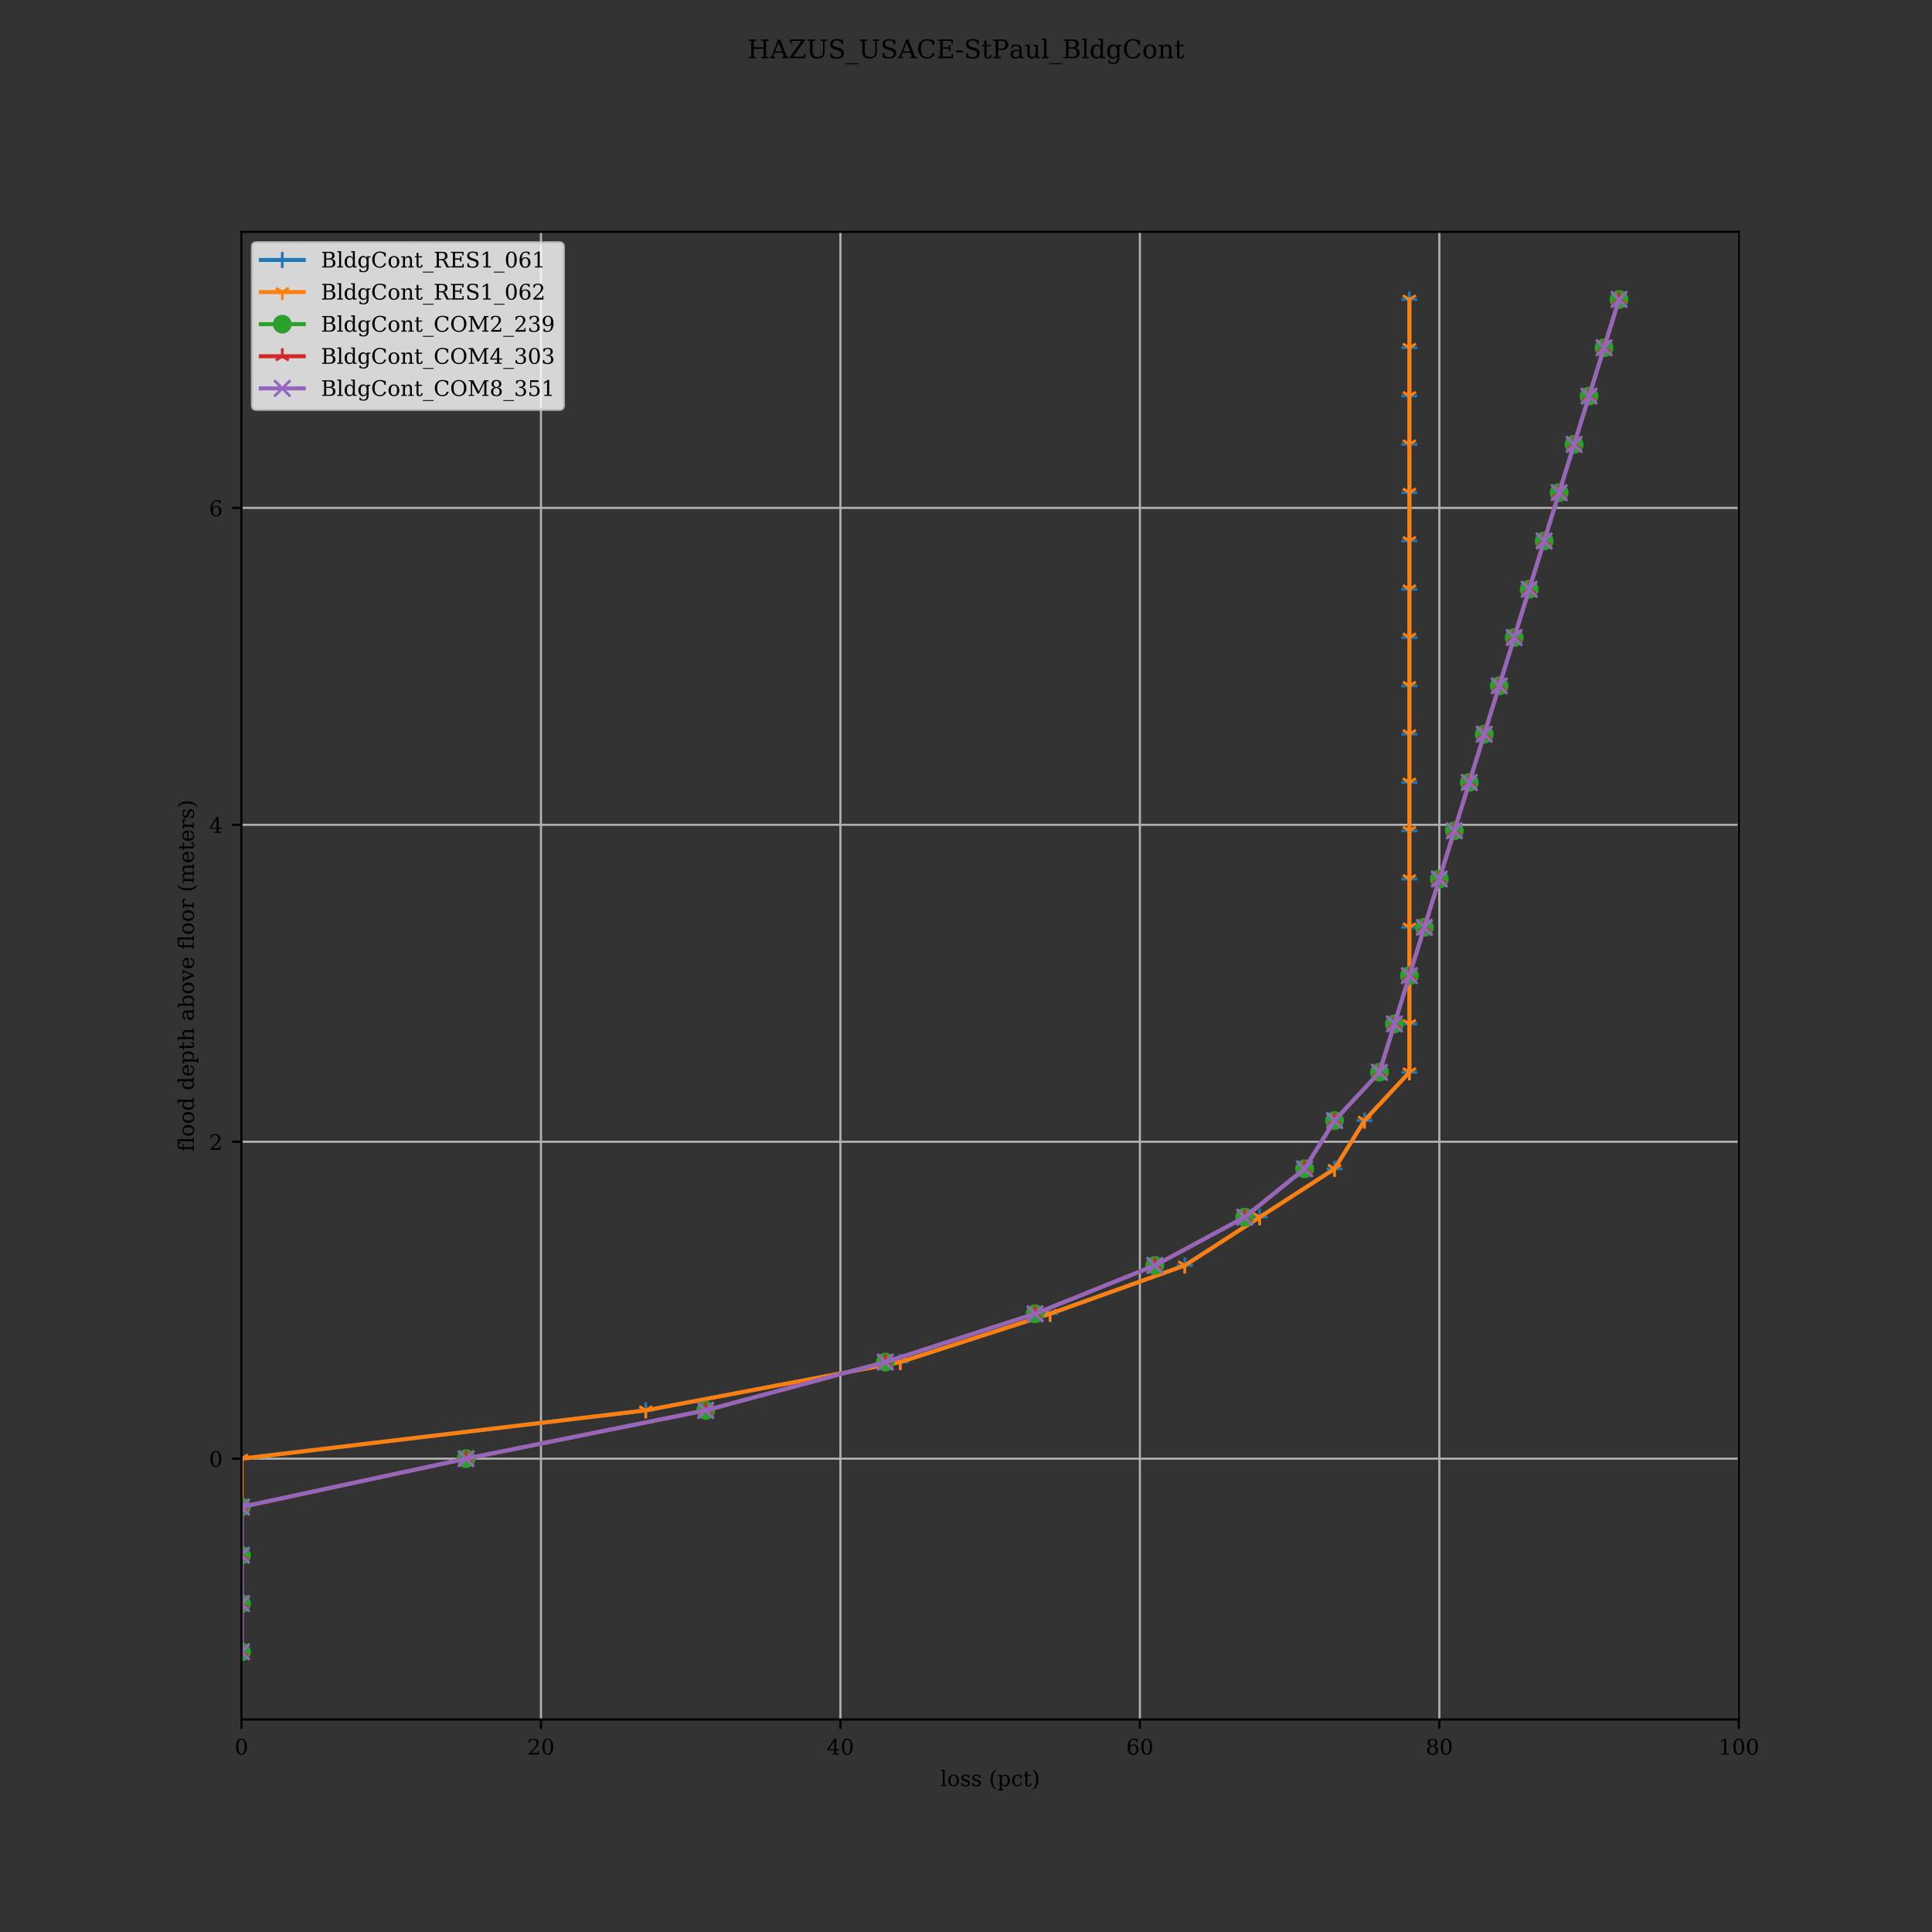 <?xml version="1.0" encoding="utf-8" standalone="no"?>
<!DOCTYPE svg PUBLIC "-//W3C//DTD SVG 1.1//EN"
  "http://www.w3.org/Graphics/SVG/1.1/DTD/svg11.dtd">
<!-- Created with matplotlib (https://matplotlib.org/) -->
<svg height="720pt" version="1.1" viewBox="0 0 720 720" width="720pt" xmlns="http://www.w3.org/2000/svg" xmlns:xlink="http://www.w3.org/1999/xlink">
 <rect x="0" y="0" width="720" height="720" fill="#333333" stroke="none"/>
 <defs>
  <style type="text/css">
*{stroke-linecap:butt;stroke-linejoin:round;}
  </style>
 </defs>
 <g id="figure_1">
  <g id="patch_1">
   <path d="M 0 720 
L 720 720 
L 720 0 
L 0 0 
z
" style="fill:none;"/>
  </g>
  <g id="axes_1">
   <g id="patch_2">
    <path d="M 90 640.8 
L 648 640.8 
L 648 86.4 
L 90 86.4 
z
" style="fill:none;"/>
   </g>
   <g id="matplotlib.axis_1">
    <g id="xtick_1">
     <g id="line2d_1">
      <path clip-path="url(#p80822d68d0)" d="M 90 640.8 
L 90 86.4 
" style="fill:none;stroke:#b0b0b0;stroke-linecap:square;stroke-width:0.8;"/>
     </g>
     <g id="line2d_2">
      <defs>
       <path d="M 0 0 
L 0 3.5 
" id="m2c6f64cbbb" style="stroke:#000000;stroke-width:0.8;"/>
      </defs>
      <g>
       <use style="stroke:#000000;stroke-width:0.8;" x="90" xlink:href="#m2c6f64cbbb" y="640.8"/>
      </g>
     </g>
     <g id="text_1">
      <!-- 0 -->
      <defs>
       <path d="M 31.781 3.422 
Q 39.266 3.422 42.969 11.625 
Q 46.688 19.828 46.688 36.375 
Q 46.688 52.984 42.969 61.188 
Q 39.266 69.391 31.781 69.391 
Q 24.312 69.391 20.594 61.188 
Q 16.891 52.984 16.891 36.375 
Q 16.891 19.828 20.594 11.625 
Q 24.312 3.422 31.781 3.422 
z
M 31.781 -1.422 
Q 19.922 -1.422 13.25 8.531 
Q 6.594 18.5 6.594 36.375 
Q 6.594 54.297 13.25 64.25 
Q 19.922 74.219 31.781 74.219 
Q 43.703 74.219 50.344 64.25 
Q 56.984 54.297 56.984 36.375 
Q 56.984 18.5 50.344 8.531 
Q 43.703 -1.422 31.781 -1.422 
z
" id="DejaVuSerif-48"/>
      </defs>
      <g transform="translate(87.455 653.879)scale(0.08 -0.08)">
       <use xlink:href="#DejaVuSerif-48"/>
      </g>
     </g>
    </g>
    <g id="xtick_2">
     <g id="line2d_3">
      <path clip-path="url(#p80822d68d0)" d="M 201.6 640.8 
L 201.6 86.4 
" style="fill:none;stroke:#b0b0b0;stroke-linecap:square;stroke-width:0.8;"/>
     </g>
     <g id="line2d_4">
      <g>
       <use style="stroke:#000000;stroke-width:0.8;" x="201.6" xlink:href="#m2c6f64cbbb" y="640.8"/>
      </g>
     </g>
     <g id="text_2">
      <!-- 20 -->
      <defs>
       <path d="M 12.797 55.516 
L 7.328 55.516 
L 7.328 68.5 
Q 12.547 71.297 17.844 72.75 
Q 23.141 74.219 28.219 74.219 
Q 39.594 74.219 46.188 68.703 
Q 52.781 63.188 52.781 53.719 
Q 52.781 43.016 37.844 28.125 
Q 36.672 27 36.078 26.422 
L 17.672 8.016 
L 48.094 8.016 
L 48.094 17 
L 53.812 17 
L 53.812 0 
L 6.781 0 
L 6.781 5.328 
L 28.906 27.391 
Q 36.234 34.719 39.359 40.844 
Q 42.484 46.969 42.484 53.719 
Q 42.484 61.078 38.641 65.234 
Q 34.812 69.391 28.078 69.391 
Q 21.094 69.391 17.281 65.922 
Q 13.484 62.453 12.797 55.516 
z
" id="DejaVuSerif-50"/>
      </defs>
      <g transform="translate(196.51 653.879)scale(0.08 -0.08)">
       <use xlink:href="#DejaVuSerif-50"/>
       <use x="63.623" xlink:href="#DejaVuSerif-48"/>
      </g>
     </g>
    </g>
    <g id="xtick_3">
     <g id="line2d_5">
      <path clip-path="url(#p80822d68d0)" d="M 313.2 640.8 
L 313.2 86.4 
" style="fill:none;stroke:#b0b0b0;stroke-linecap:square;stroke-width:0.8;"/>
     </g>
     <g id="line2d_6">
      <g>
       <use style="stroke:#000000;stroke-width:0.8;" x="313.2" xlink:href="#m2c6f64cbbb" y="640.8"/>
      </g>
     </g>
     <g id="text_3">
      <!-- 40 -->
      <defs>
       <path d="M 34.906 24.703 
L 34.906 63.484 
L 10.016 24.703 
z
M 56.391 0 
L 23.188 0 
L 23.188 5.172 
L 34.906 5.172 
L 34.906 19.484 
L 3.078 19.484 
L 3.078 24.812 
L 35.016 74.219 
L 44.672 74.219 
L 44.672 24.703 
L 58.594 24.703 
L 58.594 19.484 
L 44.672 19.484 
L 44.672 5.172 
L 56.391 5.172 
z
" id="DejaVuSerif-52"/>
      </defs>
      <g transform="translate(308.11 653.879)scale(0.08 -0.08)">
       <use xlink:href="#DejaVuSerif-52"/>
       <use x="63.623" xlink:href="#DejaVuSerif-48"/>
      </g>
     </g>
    </g>
    <g id="xtick_4">
     <g id="line2d_7">
      <path clip-path="url(#p80822d68d0)" d="M 424.8 640.8 
L 424.8 86.4 
" style="fill:none;stroke:#b0b0b0;stroke-linecap:square;stroke-width:0.8;"/>
     </g>
     <g id="line2d_8">
      <g>
       <use style="stroke:#000000;stroke-width:0.8;" x="424.8" xlink:href="#m2c6f64cbbb" y="640.8"/>
      </g>
     </g>
     <g id="text_4">
      <!-- 60 -->
      <defs>
       <path d="M 32.719 3.422 
Q 39.594 3.422 43.297 8.469 
Q 47.016 13.531 47.016 23 
Q 47.016 32.469 43.297 37.516 
Q 39.594 42.578 32.719 42.578 
Q 25.734 42.578 22.062 37.688 
Q 18.406 32.812 18.406 23.578 
Q 18.406 13.875 22.109 8.641 
Q 25.828 3.422 32.719 3.422 
z
M 16.797 40.141 
Q 20.125 43.797 24.312 45.594 
Q 28.516 47.406 33.797 47.406 
Q 44.672 47.406 51 40.859 
Q 57.328 34.328 57.328 23 
Q 57.328 11.922 50.516 5.25 
Q 43.703 -1.422 32.328 -1.422 
Q 19.969 -1.422 13.328 7.781 
Q 6.688 17 6.688 34.078 
Q 6.688 53.219 14.547 63.719 
Q 22.406 74.219 36.719 74.219 
Q 40.578 74.219 44.828 73.484 
Q 49.078 72.75 53.516 71.297 
L 53.516 59.281 
L 48 59.281 
Q 47.406 64.203 44.234 66.797 
Q 41.062 69.391 35.688 69.391 
Q 26.219 69.391 21.578 62.203 
Q 16.938 55.031 16.797 40.141 
z
" id="DejaVuSerif-54"/>
      </defs>
      <g transform="translate(419.71 653.879)scale(0.08 -0.08)">
       <use xlink:href="#DejaVuSerif-54"/>
       <use x="63.623" xlink:href="#DejaVuSerif-48"/>
      </g>
     </g>
    </g>
    <g id="xtick_5">
     <g id="line2d_9">
      <path clip-path="url(#p80822d68d0)" d="M 536.4 640.8 
L 536.4 86.4 
" style="fill:none;stroke:#b0b0b0;stroke-linecap:square;stroke-width:0.8;"/>
     </g>
     <g id="line2d_10">
      <g>
       <use style="stroke:#000000;stroke-width:0.8;" x="536.4" xlink:href="#m2c6f64cbbb" y="640.8"/>
      </g>
     </g>
     <g id="text_5">
      <!-- 80 -->
      <defs>
       <path d="M 46.578 19.922 
Q 46.578 27.734 42.688 32.047 
Q 38.812 36.375 31.781 36.375 
Q 24.75 36.375 20.875 32.047 
Q 17 27.734 17 19.922 
Q 17 12.062 20.875 7.734 
Q 24.75 3.422 31.781 3.422 
Q 38.812 3.422 42.688 7.734 
Q 46.578 12.062 46.578 19.922 
z
M 44.578 55.328 
Q 44.578 61.969 41.203 65.672 
Q 37.844 69.391 31.781 69.391 
Q 25.781 69.391 22.391 65.672 
Q 19 61.969 19 55.328 
Q 19 48.641 22.391 44.922 
Q 25.781 41.219 31.781 41.219 
Q 37.844 41.219 41.203 44.922 
Q 44.578 48.641 44.578 55.328 
z
M 39.312 38.812 
Q 47.609 37.703 52.25 32.688 
Q 56.891 27.688 56.891 19.922 
Q 56.891 9.672 50.391 4.125 
Q 43.891 -1.422 31.781 -1.422 
Q 19.734 -1.422 13.203 4.125 
Q 6.688 9.672 6.688 19.922 
Q 6.688 27.688 11.328 32.688 
Q 15.969 37.703 24.312 38.812 
Q 16.938 40.141 13 44.406 
Q 9.078 48.688 9.078 55.328 
Q 9.078 64.109 15.125 69.156 
Q 21.188 74.219 31.781 74.219 
Q 42.391 74.219 48.438 69.156 
Q 54.5 64.109 54.5 55.328 
Q 54.5 48.688 50.562 44.406 
Q 46.625 40.141 39.312 38.812 
z
" id="DejaVuSerif-56"/>
      </defs>
      <g transform="translate(531.31 653.879)scale(0.08 -0.08)">
       <use xlink:href="#DejaVuSerif-56"/>
       <use x="63.623" xlink:href="#DejaVuSerif-48"/>
      </g>
     </g>
    </g>
    <g id="xtick_6">
     <g id="line2d_11">
      <path clip-path="url(#p80822d68d0)" d="M 648 640.8 
L 648 86.4 
" style="fill:none;stroke:#b0b0b0;stroke-linecap:square;stroke-width:0.8;"/>
     </g>
     <g id="line2d_12">
      <g>
       <use style="stroke:#000000;stroke-width:0.8;" x="648" xlink:href="#m2c6f64cbbb" y="640.8"/>
      </g>
     </g>
     <g id="text_6">
      <!-- 100 -->
      <defs>
       <path d="M 14.203 0 
L 14.203 5.172 
L 26.906 5.172 
L 26.906 65.828 
L 12.203 56.297 
L 12.203 62.703 
L 29.984 74.219 
L 36.719 74.219 
L 36.719 5.172 
L 49.422 5.172 
L 49.422 0 
z
" id="DejaVuSerif-49"/>
      </defs>
      <g transform="translate(640.365 653.879)scale(0.08 -0.08)">
       <use xlink:href="#DejaVuSerif-49"/>
       <use x="63.623" xlink:href="#DejaVuSerif-48"/>
       <use x="127.246" xlink:href="#DejaVuSerif-48"/>
      </g>
     </g>
    </g>
    <g id="text_7">
     <!-- loss (pct) -->
     <defs>
      <path d="M 20.516 5.172 
L 29 5.172 
L 29 0 
L 2.875 0 
L 2.875 5.172 
L 11.531 5.172 
L 11.531 70.797 
L 2.875 70.797 
L 2.875 75.984 
L 20.516 75.984 
z
" id="DejaVuSerif-108"/>
      <path d="M 30.078 3.422 
Q 37.312 3.422 40.984 9.125 
Q 44.672 14.844 44.672 25.984 
Q 44.672 37.109 40.984 42.797 
Q 37.312 48.484 30.078 48.484 
Q 22.859 48.484 19.172 42.797 
Q 15.484 37.109 15.484 25.984 
Q 15.484 14.844 19.188 9.125 
Q 22.906 3.422 30.078 3.422 
z
M 30.078 -1.422 
Q 18.75 -1.422 11.859 6.078 
Q 4.984 13.578 4.984 25.984 
Q 4.984 38.375 11.844 45.844 
Q 18.703 53.328 30.078 53.328 
Q 41.453 53.328 48.312 45.844 
Q 55.172 38.375 55.172 25.984 
Q 55.172 13.578 48.312 6.078 
Q 41.453 -1.422 30.078 -1.422 
z
" id="DejaVuSerif-111"/>
      <path d="M 5.609 2.875 
L 5.609 14.984 
L 10.797 14.984 
Q 10.984 9.188 14.422 6.297 
Q 17.875 3.422 24.609 3.422 
Q 30.672 3.422 33.844 5.688 
Q 37.016 7.953 37.016 12.312 
Q 37.016 15.719 34.688 17.812 
Q 32.375 19.922 24.906 22.312 
L 18.406 24.516 
Q 11.719 26.656 8.719 29.875 
Q 5.719 33.109 5.719 38.094 
Q 5.719 45.219 10.938 49.266 
Q 16.156 53.328 25.391 53.328 
Q 29.5 53.328 34.031 52.25 
Q 38.578 51.172 43.406 49.125 
L 43.406 37.797 
L 38.234 37.797 
Q 38.031 42.828 34.703 45.656 
Q 31.391 48.484 25.688 48.484 
Q 20.016 48.484 17.109 46.484 
Q 14.203 44.484 14.203 40.484 
Q 14.203 37.203 16.406 35.219 
Q 18.609 33.25 25.203 31.203 
L 32.328 29 
Q 39.703 26.703 42.938 23.266 
Q 46.188 19.828 46.188 14.406 
Q 46.188 7.031 40.547 2.797 
Q 34.906 -1.422 25 -1.422 
Q 19.969 -1.422 15.188 -0.344 
Q 10.406 0.734 5.609 2.875 
z
" id="DejaVuSerif-115"/>
      <path id="DejaVuSerif-32"/>
      <path d="M 31.891 -15.578 
Q 20.016 -10.25 13.953 1.297 
Q 7.906 12.844 7.906 30.172 
Q 7.906 47.562 13.953 59.109 
Q 20.016 70.656 31.891 75.984 
L 31.891 71.188 
Q 24.359 66.016 21.094 56.609 
Q 17.828 47.219 17.828 30.172 
Q 17.828 13.188 21.094 3.781 
Q 24.359 -5.609 31.891 -10.797 
z
" id="DejaVuSerif-40"/>
      <path d="M 20.516 28.516 
L 20.516 23.391 
Q 20.516 14.016 24.094 9.109 
Q 27.688 4.203 34.516 4.203 
Q 41.406 4.203 44.938 9.719 
Q 48.484 15.234 48.484 25.984 
Q 48.484 36.766 44.938 42.234 
Q 41.406 47.703 34.516 47.703 
Q 27.688 47.703 24.094 42.766 
Q 20.516 37.844 20.516 28.516 
z
M 11.531 46.688 
L 2.875 46.688 
L 2.875 51.906 
L 20.516 51.906 
L 20.516 43.797 
Q 23.141 48.688 27.219 51 
Q 31.297 53.328 37.312 53.328 
Q 46.875 53.328 52.922 45.75 
Q 58.984 38.188 58.984 25.984 
Q 58.984 13.766 52.922 6.172 
Q 46.875 -1.422 37.312 -1.422 
Q 31.297 -1.422 27.219 0.891 
Q 23.141 3.219 20.516 8.109 
L 20.516 -15.578 
L 29 -15.578 
L 29 -20.797 
L 2.875 -20.797 
L 2.875 -15.578 
L 11.531 -15.578 
z
" id="DejaVuSerif-112"/>
      <path d="M 51.422 15.578 
Q 49.516 7.281 44.094 2.922 
Q 38.672 -1.422 30.078 -1.422 
Q 18.75 -1.422 11.859 6.078 
Q 4.984 13.578 4.984 25.984 
Q 4.984 38.422 11.859 45.875 
Q 18.75 53.328 30.078 53.328 
Q 35.016 53.328 39.891 52.172 
Q 44.781 51.031 49.703 48.688 
L 49.703 35.406 
L 44.484 35.406 
Q 43.453 42.234 40.016 45.359 
Q 36.578 48.484 30.172 48.484 
Q 22.906 48.484 19.188 42.844 
Q 15.484 37.203 15.484 25.984 
Q 15.484 14.75 19.172 9.078 
Q 22.859 3.422 30.172 3.422 
Q 35.984 3.422 39.453 6.438 
Q 42.922 9.469 44.188 15.578 
z
" id="DejaVuSerif-99"/>
      <path d="M 10.797 46.688 
L 2.875 46.688 
L 2.875 51.906 
L 10.797 51.906 
L 10.797 68.016 
L 19.828 68.016 
L 19.828 51.906 
L 36.719 51.906 
L 36.719 46.688 
L 19.828 46.688 
L 19.828 13.719 
Q 19.828 7.125 21.094 5.266 
Q 22.359 3.422 25.781 3.422 
Q 29.297 3.422 30.906 5.484 
Q 32.516 7.562 32.625 12.203 
L 39.406 12.203 
Q 39.016 5.125 35.547 1.844 
Q 32.078 -1.422 25 -1.422 
Q 17.234 -1.422 14.016 2.016 
Q 10.797 5.469 10.797 13.719 
z
" id="DejaVuSerif-116"/>
      <path d="M 7.078 -15.578 
L 7.078 -10.797 
Q 14.594 -5.609 17.891 3.781 
Q 21.188 13.188 21.188 30.172 
Q 21.188 47.219 17.891 56.609 
Q 14.594 66.016 7.078 71.188 
L 7.078 75.984 
Q 19 70.656 25.047 59.109 
Q 31.109 47.562 31.109 30.172 
Q 31.109 12.844 25.047 1.297 
Q 19 -10.25 7.078 -15.578 
z
" id="DejaVuSerif-41"/>
     </defs>
     <g transform="translate(350.407 665.621)scale(0.08 -0.08)">
      <use xlink:href="#DejaVuSerif-108"/>
      <use x="31.982" xlink:href="#DejaVuSerif-111"/>
      <use x="92.188" xlink:href="#DejaVuSerif-115"/>
      <use x="143.506" xlink:href="#DejaVuSerif-115"/>
      <use x="194.824" xlink:href="#DejaVuSerif-32"/>
      <use x="226.611" xlink:href="#DejaVuSerif-40"/>
      <use x="265.625" xlink:href="#DejaVuSerif-112"/>
      <use x="329.639" xlink:href="#DejaVuSerif-99"/>
      <use x="385.645" xlink:href="#DejaVuSerif-116"/>
      <use x="425.83" xlink:href="#DejaVuSerif-41"/>
     </g>
    </g>
   </g>
   <g id="matplotlib.axis_2">
    <g id="ytick_1">
     <g id="line2d_13">
      <path clip-path="url(#p80822d68d0)" d="M 90 543.6 
L 648 543.6 
" style="fill:none;stroke:#b0b0b0;stroke-linecap:square;stroke-width:0.8;"/>
     </g>
     <g id="line2d_14">
      <defs>
       <path d="M 0 0 
L -3.5 0 
" id="m46e7feee03" style="stroke:#000000;stroke-width:0.8;"/>
      </defs>
      <g>
       <use style="stroke:#000000;stroke-width:0.8;" x="90" xlink:href="#m46e7feee03" y="543.6"/>
      </g>
     </g>
     <g id="text_8">
      <!-- 0 -->
      <g transform="translate(77.91 546.639)scale(0.08 -0.08)">
       <use xlink:href="#DejaVuSerif-48"/>
      </g>
     </g>
    </g>
    <g id="ytick_2">
     <g id="line2d_15">
      <path clip-path="url(#p80822d68d0)" d="M 90 425.49 
L 648 425.49 
" style="fill:none;stroke:#b0b0b0;stroke-linecap:square;stroke-width:0.8;"/>
     </g>
     <g id="line2d_16">
      <g>
       <use style="stroke:#000000;stroke-width:0.8;" x="90" xlink:href="#m46e7feee03" y="425.49"/>
      </g>
     </g>
     <g id="text_9">
      <!-- 2 -->
      <g transform="translate(77.91 428.529)scale(0.08 -0.08)">
       <use xlink:href="#DejaVuSerif-50"/>
      </g>
     </g>
    </g>
    <g id="ytick_3">
     <g id="line2d_17">
      <path clip-path="url(#p80822d68d0)" d="M 90 307.38 
L 648 307.38 
" style="fill:none;stroke:#b0b0b0;stroke-linecap:square;stroke-width:0.8;"/>
     </g>
     <g id="line2d_18">
      <g>
       <use style="stroke:#000000;stroke-width:0.8;" x="90" xlink:href="#m46e7feee03" y="307.38"/>
      </g>
     </g>
     <g id="text_10">
      <!-- 4 -->
      <g transform="translate(77.91 310.419)scale(0.08 -0.08)">
       <use xlink:href="#DejaVuSerif-52"/>
      </g>
     </g>
    </g>
    <g id="ytick_4">
     <g id="line2d_19">
      <path clip-path="url(#p80822d68d0)" d="M 90 189.269 
L 648 189.269 
" style="fill:none;stroke:#b0b0b0;stroke-linecap:square;stroke-width:0.8;"/>
     </g>
     <g id="line2d_20">
      <g>
       <use style="stroke:#000000;stroke-width:0.8;" x="90" xlink:href="#m46e7feee03" y="189.269"/>
      </g>
     </g>
     <g id="text_11">
      <!-- 6 -->
      <g transform="translate(77.91 192.309)scale(0.08 -0.08)">
       <use xlink:href="#DejaVuSerif-54"/>
      </g>
     </g>
    </g>
    <g id="text_12">
     <!-- flood depth above floor (meters) -->
     <defs>
      <path d="M 43.016 63.719 
L 38.281 63.719 
Q 38.234 67.391 36.203 69.281 
Q 34.188 71.188 30.328 71.188 
Q 25.297 71.188 23.234 68.422 
Q 21.188 65.672 21.188 58.594 
L 21.188 51.906 
L 35.688 51.906 
L 35.688 46.688 
L 21.188 46.688 
L 21.188 5.172 
L 32.719 5.172 
L 32.719 0 
L 3.609 0 
L 3.609 5.172 
L 12.203 5.172 
L 12.203 46.688 
L 3.609 46.688 
L 3.609 51.906 
L 12.203 51.906 
L 12.203 58.406 
Q 12.203 67.094 16.719 71.531 
Q 21.234 75.984 29.984 75.984 
Q 33.25 75.984 36.516 75.391 
Q 39.797 74.812 43.016 73.578 
z
" id="DejaVuSerif-102"/>
      <path d="M 52.484 5.172 
L 61.078 5.172 
L 61.078 0 
L 43.5 0 
L 43.5 8.109 
Q 40.875 3.219 36.797 0.891 
Q 32.719 -1.422 26.703 -1.422 
Q 17.141 -1.422 11.062 6.172 
Q 4.984 13.766 4.984 25.984 
Q 4.984 38.188 11.031 45.75 
Q 17.094 53.328 26.703 53.328 
Q 32.719 53.328 36.797 51 
Q 40.875 48.688 43.5 43.797 
L 43.5 70.797 
L 35.016 70.797 
L 35.016 75.984 
L 52.484 75.984 
z
M 43.5 23.391 
L 43.5 28.516 
Q 43.5 37.844 39.906 42.766 
Q 36.328 47.703 29.5 47.703 
Q 22.562 47.703 19.016 42.234 
Q 15.484 36.766 15.484 25.984 
Q 15.484 15.234 19.016 9.719 
Q 22.562 4.203 29.5 4.203 
Q 36.328 4.203 39.906 9.109 
Q 43.5 14.016 43.5 23.391 
z
" id="DejaVuSerif-100"/>
      <path d="M 54.203 25 
L 15.484 25 
L 15.484 24.609 
Q 15.484 14.109 19.438 8.766 
Q 23.391 3.422 31.109 3.422 
Q 37.016 3.422 40.797 6.516 
Q 44.578 9.625 46.094 15.719 
L 53.328 15.719 
Q 51.172 7.172 45.375 2.875 
Q 39.594 -1.422 30.172 -1.422 
Q 18.797 -1.422 11.891 6.078 
Q 4.984 13.578 4.984 25.984 
Q 4.984 38.281 11.766 45.797 
Q 18.562 53.328 29.594 53.328 
Q 41.359 53.328 47.656 46.062 
Q 53.953 38.812 54.203 25 
z
M 43.609 30.172 
Q 43.312 39.266 39.766 43.875 
Q 36.234 48.484 29.594 48.484 
Q 23.391 48.484 19.828 43.844 
Q 16.266 39.203 15.484 30.172 
z
" id="DejaVuSerif-101"/>
      <path d="M 4.109 0 
L 4.109 5.172 
L 12.203 5.172 
L 12.203 70.797 
L 3.609 70.797 
L 3.609 75.984 
L 21.188 75.984 
L 21.188 42.672 
Q 23.688 47.953 27.656 50.641 
Q 31.641 53.328 36.922 53.328 
Q 45.516 53.328 49.562 48.391 
Q 53.609 43.453 53.609 33.016 
L 53.609 5.172 
L 61.625 5.172 
L 61.625 0 
L 36.812 0 
L 36.812 5.172 
L 44.578 5.172 
L 44.578 30.172 
Q 44.578 39.703 42.25 43.188 
Q 39.938 46.688 33.984 46.688 
Q 27.734 46.688 24.453 42.141 
Q 21.188 37.594 21.188 28.906 
L 21.188 5.172 
L 29 5.172 
L 29 0 
z
" id="DejaVuSerif-104"/>
      <path d="M 39.797 16.312 
L 39.797 27.297 
L 28.219 27.297 
Q 21.531 27.297 18.25 24.406 
Q 14.984 21.531 14.984 15.578 
Q 14.984 10.156 18.297 6.984 
Q 21.625 3.812 27.297 3.812 
Q 32.906 3.812 36.344 7.281 
Q 39.797 10.75 39.797 16.312 
z
M 48.781 32.422 
L 48.781 5.172 
L 56.781 5.172 
L 56.781 0 
L 39.797 0 
L 39.797 5.609 
Q 36.812 2 32.906 0.281 
Q 29 -1.422 23.781 -1.422 
Q 15.141 -1.422 10.062 3.172 
Q 4.984 7.766 4.984 15.578 
Q 4.984 23.641 10.797 28.078 
Q 16.609 32.516 27.203 32.516 
L 39.797 32.516 
L 39.797 36.078 
Q 39.797 42 36.203 45.234 
Q 32.625 48.484 26.125 48.484 
Q 20.75 48.484 17.578 46.047 
Q 14.406 43.609 13.625 38.812 
L 8.984 38.812 
L 8.984 49.312 
Q 13.672 51.312 18.094 52.312 
Q 22.516 53.328 26.703 53.328 
Q 37.5 53.328 43.141 47.969 
Q 48.781 42.625 48.781 32.422 
z
" id="DejaVuSerif-97"/>
      <path d="M 11.531 5.172 
L 11.531 70.797 
L 2.875 70.797 
L 2.875 75.984 
L 20.516 75.984 
L 20.516 43.797 
Q 23.141 48.688 27.219 51 
Q 31.297 53.328 37.312 53.328 
Q 46.875 53.328 52.922 45.75 
Q 58.984 38.188 58.984 25.984 
Q 58.984 13.766 52.922 6.172 
Q 46.875 -1.422 37.312 -1.422 
Q 31.297 -1.422 27.219 0.891 
Q 23.141 3.219 20.516 8.109 
L 20.516 0 
L 2.875 0 
L 2.875 5.172 
z
M 20.516 23.391 
Q 20.516 14.016 24.094 9.109 
Q 27.688 4.203 34.516 4.203 
Q 41.406 4.203 44.938 9.719 
Q 48.484 15.234 48.484 25.984 
Q 48.484 36.766 44.938 42.234 
Q 41.406 47.703 34.516 47.703 
Q 27.688 47.703 24.094 42.766 
Q 20.516 37.844 20.516 28.516 
z
" id="DejaVuSerif-98"/>
      <path d="M 24.703 0 
L 5.609 46.688 
L -0.297 46.688 
L -0.297 51.906 
L 23.578 51.906 
L 23.578 46.688 
L 15.281 46.688 
L 29.891 10.984 
L 44.484 46.688 
L 36.719 46.688 
L 36.719 51.906 
L 56.203 51.906 
L 56.203 46.688 
L 50.391 46.688 
L 31.297 0 
z
" id="DejaVuSerif-118"/>
      <path d="M 47.797 52 
L 47.797 39.016 
L 42.625 39.016 
Q 42.391 42.875 40.484 44.781 
Q 38.578 46.688 34.906 46.688 
Q 28.266 46.688 24.719 42.094 
Q 21.188 37.5 21.188 28.906 
L 21.188 5.172 
L 31.594 5.172 
L 31.594 0 
L 4.109 0 
L 4.109 5.172 
L 12.203 5.172 
L 12.203 46.781 
L 3.609 46.781 
L 3.609 51.906 
L 21.188 51.906 
L 21.188 42.672 
Q 23.828 48.094 27.969 50.703 
Q 32.125 53.328 38.094 53.328 
Q 40.281 53.328 42.703 52.984 
Q 45.125 52.641 47.797 52 
z
" id="DejaVuSerif-114"/>
      <path d="M 51.812 41.797 
Q 54.391 47.516 58.422 50.422 
Q 62.453 53.328 67.828 53.328 
Q 75.984 53.328 79.984 48.266 
Q 83.984 43.219 83.984 33.016 
L 83.984 5.172 
L 92.094 5.172 
L 92.094 0 
L 67.188 0 
L 67.188 5.172 
L 75 5.172 
L 75 31.984 
Q 75 39.938 72.656 43.312 
Q 70.312 46.688 64.891 46.688 
Q 58.891 46.688 55.734 42.141 
Q 52.594 37.594 52.594 28.906 
L 52.594 5.172 
L 60.406 5.172 
L 60.406 0 
L 35.797 0 
L 35.797 5.172 
L 43.609 5.172 
L 43.609 32.328 
Q 43.609 40.094 41.266 43.391 
Q 38.922 46.688 33.5 46.688 
Q 27.484 46.688 24.328 42.141 
Q 21.188 37.594 21.188 28.906 
L 21.188 5.172 
L 29 5.172 
L 29 0 
L 4.109 0 
L 4.109 5.172 
L 12.203 5.172 
L 12.203 46.781 
L 3.609 46.781 
L 3.609 51.906 
L 21.188 51.906 
L 21.188 42.672 
Q 23.688 47.859 27.531 50.594 
Q 31.391 53.328 36.281 53.328 
Q 42.328 53.328 46.375 50.312 
Q 50.438 47.312 51.812 41.797 
z
" id="DejaVuSerif-109"/>
     </defs>
     <g transform="translate(72.246 429.185)rotate(-90)scale(0.08 -0.08)">
      <use xlink:href="#DejaVuSerif-102"/>
      <use x="37.012" xlink:href="#DejaVuSerif-108"/>
      <use x="68.994" xlink:href="#DejaVuSerif-111"/>
      <use x="129.199" xlink:href="#DejaVuSerif-111"/>
      <use x="189.404" xlink:href="#DejaVuSerif-100"/>
      <use x="253.418" xlink:href="#DejaVuSerif-32"/>
      <use x="285.205" xlink:href="#DejaVuSerif-100"/>
      <use x="349.219" xlink:href="#DejaVuSerif-101"/>
      <use x="408.398" xlink:href="#DejaVuSerif-112"/>
      <use x="472.412" xlink:href="#DejaVuSerif-116"/>
      <use x="512.598" xlink:href="#DejaVuSerif-104"/>
      <use x="577.002" xlink:href="#DejaVuSerif-32"/>
      <use x="608.789" xlink:href="#DejaVuSerif-97"/>
      <use x="668.408" xlink:href="#DejaVuSerif-98"/>
      <use x="732.422" xlink:href="#DejaVuSerif-111"/>
      <use x="792.627" xlink:href="#DejaVuSerif-118"/>
      <use x="849.121" xlink:href="#DejaVuSerif-101"/>
      <use x="908.301" xlink:href="#DejaVuSerif-32"/>
      <use x="940.088" xlink:href="#DejaVuSerif-102"/>
      <use x="977.1" xlink:href="#DejaVuSerif-108"/>
      <use x="1009.082" xlink:href="#DejaVuSerif-111"/>
      <use x="1069.287" xlink:href="#DejaVuSerif-111"/>
      <use x="1129.492" xlink:href="#DejaVuSerif-114"/>
      <use x="1177.295" xlink:href="#DejaVuSerif-32"/>
      <use x="1209.082" xlink:href="#DejaVuSerif-40"/>
      <use x="1248.096" xlink:href="#DejaVuSerif-109"/>
      <use x="1342.92" xlink:href="#DejaVuSerif-101"/>
      <use x="1402.1" xlink:href="#DejaVuSerif-116"/>
      <use x="1442.285" xlink:href="#DejaVuSerif-101"/>
      <use x="1501.465" xlink:href="#DejaVuSerif-114"/>
      <use x="1549.268" xlink:href="#DejaVuSerif-115"/>
      <use x="1600.586" xlink:href="#DejaVuSerif-41"/>
     </g>
    </g>
   </g>
   <g id="line2d_21">
    <path clip-path="url(#p80822d68d0)" d="M 90 615.6 
L 90 597.6 
L 90 579.6 
L 90 561.6 
L 90 543.6 
L 240.66 525.6 
L 335.52 507.6 
L 391.32 489.6 
L 441.54 471.6 
L 469.44 453.6 
L 497.34 435.6 
L 508.5 417.6 
L 525.24 399.6 
L 525.24 381.6 
L 525.24 363.6 
L 525.24 345.6 
L 525.24 327.6 
L 525.24 309.6 
L 525.24 291.6 
L 525.24 273.6 
L 525.24 255.6 
L 525.24 237.6 
L 525.24 219.6 
L 525.24 201.6 
L 525.24 183.6 
L 525.24 165.6 
L 525.24 147.6 
L 525.24 129.6 
L 525.24 111.6 
" style="fill:none;stroke:#1f77b4;stroke-linecap:square;stroke-width:1.5;"/>
    <defs>
     <path d="M -3 0 
L 3 0 
M 0 3 
L 0 -3 
" id="m9b013279e5" style="stroke:#1f77b4;"/>
    </defs>
    <g clip-path="url(#p80822d68d0)">
     <use style="fill:#1f77b4;stroke:#1f77b4;" x="90" xlink:href="#m9b013279e5" y="615.6"/>
     <use style="fill:#1f77b4;stroke:#1f77b4;" x="90" xlink:href="#m9b013279e5" y="597.6"/>
     <use style="fill:#1f77b4;stroke:#1f77b4;" x="90" xlink:href="#m9b013279e5" y="579.6"/>
     <use style="fill:#1f77b4;stroke:#1f77b4;" x="90" xlink:href="#m9b013279e5" y="561.6"/>
     <use style="fill:#1f77b4;stroke:#1f77b4;" x="90" xlink:href="#m9b013279e5" y="543.6"/>
     <use style="fill:#1f77b4;stroke:#1f77b4;" x="240.66" xlink:href="#m9b013279e5" y="525.6"/>
     <use style="fill:#1f77b4;stroke:#1f77b4;" x="335.52" xlink:href="#m9b013279e5" y="507.6"/>
     <use style="fill:#1f77b4;stroke:#1f77b4;" x="391.32" xlink:href="#m9b013279e5" y="489.6"/>
     <use style="fill:#1f77b4;stroke:#1f77b4;" x="441.54" xlink:href="#m9b013279e5" y="471.6"/>
     <use style="fill:#1f77b4;stroke:#1f77b4;" x="469.44" xlink:href="#m9b013279e5" y="453.6"/>
     <use style="fill:#1f77b4;stroke:#1f77b4;" x="497.34" xlink:href="#m9b013279e5" y="435.6"/>
     <use style="fill:#1f77b4;stroke:#1f77b4;" x="508.5" xlink:href="#m9b013279e5" y="417.6"/>
     <use style="fill:#1f77b4;stroke:#1f77b4;" x="525.24" xlink:href="#m9b013279e5" y="399.6"/>
     <use style="fill:#1f77b4;stroke:#1f77b4;" x="525.24" xlink:href="#m9b013279e5" y="381.6"/>
     <use style="fill:#1f77b4;stroke:#1f77b4;" x="525.24" xlink:href="#m9b013279e5" y="363.6"/>
     <use style="fill:#1f77b4;stroke:#1f77b4;" x="525.24" xlink:href="#m9b013279e5" y="345.6"/>
     <use style="fill:#1f77b4;stroke:#1f77b4;" x="525.24" xlink:href="#m9b013279e5" y="327.6"/>
     <use style="fill:#1f77b4;stroke:#1f77b4;" x="525.24" xlink:href="#m9b013279e5" y="309.6"/>
     <use style="fill:#1f77b4;stroke:#1f77b4;" x="525.24" xlink:href="#m9b013279e5" y="291.6"/>
     <use style="fill:#1f77b4;stroke:#1f77b4;" x="525.24" xlink:href="#m9b013279e5" y="273.6"/>
     <use style="fill:#1f77b4;stroke:#1f77b4;" x="525.24" xlink:href="#m9b013279e5" y="255.6"/>
     <use style="fill:#1f77b4;stroke:#1f77b4;" x="525.24" xlink:href="#m9b013279e5" y="237.6"/>
     <use style="fill:#1f77b4;stroke:#1f77b4;" x="525.24" xlink:href="#m9b013279e5" y="219.6"/>
     <use style="fill:#1f77b4;stroke:#1f77b4;" x="525.24" xlink:href="#m9b013279e5" y="201.6"/>
     <use style="fill:#1f77b4;stroke:#1f77b4;" x="525.24" xlink:href="#m9b013279e5" y="183.6"/>
     <use style="fill:#1f77b4;stroke:#1f77b4;" x="525.24" xlink:href="#m9b013279e5" y="165.6"/>
     <use style="fill:#1f77b4;stroke:#1f77b4;" x="525.24" xlink:href="#m9b013279e5" y="147.6"/>
     <use style="fill:#1f77b4;stroke:#1f77b4;" x="525.24" xlink:href="#m9b013279e5" y="129.6"/>
     <use style="fill:#1f77b4;stroke:#1f77b4;" x="525.24" xlink:href="#m9b013279e5" y="111.6"/>
    </g>
   </g>
   <g id="line2d_22">
    <path clip-path="url(#p80822d68d0)" d="M 90 615.6 
L 90 597.6 
L 90 579.6 
L 90 561.6 
L 90 543.6 
L 240.66 525.6 
L 335.52 507.6 
L 391.32 489.6 
L 441.54 471.6 
L 469.44 453.6 
L 497.34 435.6 
L 508.5 417.6 
L 525.24 399.6 
L 525.24 381.6 
L 525.24 363.6 
L 525.24 345.6 
L 525.24 327.6 
L 525.24 309.6 
L 525.24 291.6 
L 525.24 273.6 
L 525.24 255.6 
L 525.24 237.6 
L 525.24 219.6 
L 525.24 201.6 
L 525.24 183.6 
L 525.24 165.6 
L 525.24 147.6 
L 525.24 129.6 
L 525.24 111.6 
" style="fill:none;stroke:#ff7f0e;stroke-linecap:square;stroke-width:1.5;"/>
    <defs>
     <path d="M 0 0 
L 0 3 
M 0 0 
L 2.4 -1.5 
M 0 0 
L -2.4 -1.5 
" id="m1949f45736" style="stroke:#ff7f0e;"/>
    </defs>
    <g clip-path="url(#p80822d68d0)">
     <use style="fill:#ff7f0e;stroke:#ff7f0e;" x="90" xlink:href="#m1949f45736" y="615.6"/>
     <use style="fill:#ff7f0e;stroke:#ff7f0e;" x="90" xlink:href="#m1949f45736" y="597.6"/>
     <use style="fill:#ff7f0e;stroke:#ff7f0e;" x="90" xlink:href="#m1949f45736" y="579.6"/>
     <use style="fill:#ff7f0e;stroke:#ff7f0e;" x="90" xlink:href="#m1949f45736" y="561.6"/>
     <use style="fill:#ff7f0e;stroke:#ff7f0e;" x="90" xlink:href="#m1949f45736" y="543.6"/>
     <use style="fill:#ff7f0e;stroke:#ff7f0e;" x="240.66" xlink:href="#m1949f45736" y="525.6"/>
     <use style="fill:#ff7f0e;stroke:#ff7f0e;" x="335.52" xlink:href="#m1949f45736" y="507.6"/>
     <use style="fill:#ff7f0e;stroke:#ff7f0e;" x="391.32" xlink:href="#m1949f45736" y="489.6"/>
     <use style="fill:#ff7f0e;stroke:#ff7f0e;" x="441.54" xlink:href="#m1949f45736" y="471.6"/>
     <use style="fill:#ff7f0e;stroke:#ff7f0e;" x="469.44" xlink:href="#m1949f45736" y="453.6"/>
     <use style="fill:#ff7f0e;stroke:#ff7f0e;" x="497.34" xlink:href="#m1949f45736" y="435.6"/>
     <use style="fill:#ff7f0e;stroke:#ff7f0e;" x="508.5" xlink:href="#m1949f45736" y="417.6"/>
     <use style="fill:#ff7f0e;stroke:#ff7f0e;" x="525.24" xlink:href="#m1949f45736" y="399.6"/>
     <use style="fill:#ff7f0e;stroke:#ff7f0e;" x="525.24" xlink:href="#m1949f45736" y="381.6"/>
     <use style="fill:#ff7f0e;stroke:#ff7f0e;" x="525.24" xlink:href="#m1949f45736" y="363.6"/>
     <use style="fill:#ff7f0e;stroke:#ff7f0e;" x="525.24" xlink:href="#m1949f45736" y="345.6"/>
     <use style="fill:#ff7f0e;stroke:#ff7f0e;" x="525.24" xlink:href="#m1949f45736" y="327.6"/>
     <use style="fill:#ff7f0e;stroke:#ff7f0e;" x="525.24" xlink:href="#m1949f45736" y="309.6"/>
     <use style="fill:#ff7f0e;stroke:#ff7f0e;" x="525.24" xlink:href="#m1949f45736" y="291.6"/>
     <use style="fill:#ff7f0e;stroke:#ff7f0e;" x="525.24" xlink:href="#m1949f45736" y="273.6"/>
     <use style="fill:#ff7f0e;stroke:#ff7f0e;" x="525.24" xlink:href="#m1949f45736" y="255.6"/>
     <use style="fill:#ff7f0e;stroke:#ff7f0e;" x="525.24" xlink:href="#m1949f45736" y="237.6"/>
     <use style="fill:#ff7f0e;stroke:#ff7f0e;" x="525.24" xlink:href="#m1949f45736" y="219.6"/>
     <use style="fill:#ff7f0e;stroke:#ff7f0e;" x="525.24" xlink:href="#m1949f45736" y="201.6"/>
     <use style="fill:#ff7f0e;stroke:#ff7f0e;" x="525.24" xlink:href="#m1949f45736" y="183.6"/>
     <use style="fill:#ff7f0e;stroke:#ff7f0e;" x="525.24" xlink:href="#m1949f45736" y="165.6"/>
     <use style="fill:#ff7f0e;stroke:#ff7f0e;" x="525.24" xlink:href="#m1949f45736" y="147.6"/>
     <use style="fill:#ff7f0e;stroke:#ff7f0e;" x="525.24" xlink:href="#m1949f45736" y="129.6"/>
     <use style="fill:#ff7f0e;stroke:#ff7f0e;" x="525.24" xlink:href="#m1949f45736" y="111.6"/>
    </g>
   </g>
   <g id="line2d_23">
    <path clip-path="url(#p80822d68d0)" d="M 90 615.6 
L 90 597.6 
L 90 579.6 
L 90 561.6 
L 173.7 543.6 
L 262.98 525.6 
L 329.94 507.6 
L 385.74 489.6 
L 430.38 471.6 
L 463.86 453.6 
L 486.18 435.6 
L 497.34 417.6 
L 514.08 399.6 
L 519.66 381.6 
L 525.24 363.6 
L 530.82 345.6 
L 536.4 327.6 
L 541.98 309.6 
L 547.56 291.6 
L 553.14 273.6 
L 558.72 255.6 
L 564.3 237.6 
L 569.88 219.6 
L 575.46 201.6 
L 581.04 183.6 
L 586.62 165.6 
L 592.2 147.6 
L 597.78 129.6 
L 603.36 111.6 
" style="fill:none;stroke:#2ca02c;stroke-linecap:square;stroke-width:1.5;"/>
    <defs>
     <path d="M 0 3 
C 0.796 3 1.559 2.684 2.121 2.121 
C 2.684 1.559 3 0.796 3 0 
C 3 -0.796 2.684 -1.559 2.121 -2.121 
C 1.559 -2.684 0.796 -3 0 -3 
C -0.796 -3 -1.559 -2.684 -2.121 -2.121 
C -2.684 -1.559 -3 -0.796 -3 0 
C -3 0.796 -2.684 1.559 -2.121 2.121 
C -1.559 2.684 -0.796 3 0 3 
z
" id="m928b44f495" style="stroke:#2ca02c;"/>
    </defs>
    <g clip-path="url(#p80822d68d0)">
     <use style="fill:#2ca02c;stroke:#2ca02c;" x="90" xlink:href="#m928b44f495" y="615.6"/>
     <use style="fill:#2ca02c;stroke:#2ca02c;" x="90" xlink:href="#m928b44f495" y="597.6"/>
     <use style="fill:#2ca02c;stroke:#2ca02c;" x="90" xlink:href="#m928b44f495" y="579.6"/>
     <use style="fill:#2ca02c;stroke:#2ca02c;" x="90" xlink:href="#m928b44f495" y="561.6"/>
     <use style="fill:#2ca02c;stroke:#2ca02c;" x="173.7" xlink:href="#m928b44f495" y="543.6"/>
     <use style="fill:#2ca02c;stroke:#2ca02c;" x="262.98" xlink:href="#m928b44f495" y="525.6"/>
     <use style="fill:#2ca02c;stroke:#2ca02c;" x="329.94" xlink:href="#m928b44f495" y="507.6"/>
     <use style="fill:#2ca02c;stroke:#2ca02c;" x="385.74" xlink:href="#m928b44f495" y="489.6"/>
     <use style="fill:#2ca02c;stroke:#2ca02c;" x="430.38" xlink:href="#m928b44f495" y="471.6"/>
     <use style="fill:#2ca02c;stroke:#2ca02c;" x="463.86" xlink:href="#m928b44f495" y="453.6"/>
     <use style="fill:#2ca02c;stroke:#2ca02c;" x="486.18" xlink:href="#m928b44f495" y="435.6"/>
     <use style="fill:#2ca02c;stroke:#2ca02c;" x="497.34" xlink:href="#m928b44f495" y="417.6"/>
     <use style="fill:#2ca02c;stroke:#2ca02c;" x="514.08" xlink:href="#m928b44f495" y="399.6"/>
     <use style="fill:#2ca02c;stroke:#2ca02c;" x="519.66" xlink:href="#m928b44f495" y="381.6"/>
     <use style="fill:#2ca02c;stroke:#2ca02c;" x="525.24" xlink:href="#m928b44f495" y="363.6"/>
     <use style="fill:#2ca02c;stroke:#2ca02c;" x="530.82" xlink:href="#m928b44f495" y="345.6"/>
     <use style="fill:#2ca02c;stroke:#2ca02c;" x="536.4" xlink:href="#m928b44f495" y="327.6"/>
     <use style="fill:#2ca02c;stroke:#2ca02c;" x="541.98" xlink:href="#m928b44f495" y="309.6"/>
     <use style="fill:#2ca02c;stroke:#2ca02c;" x="547.56" xlink:href="#m928b44f495" y="291.6"/>
     <use style="fill:#2ca02c;stroke:#2ca02c;" x="553.14" xlink:href="#m928b44f495" y="273.6"/>
     <use style="fill:#2ca02c;stroke:#2ca02c;" x="558.72" xlink:href="#m928b44f495" y="255.6"/>
     <use style="fill:#2ca02c;stroke:#2ca02c;" x="564.3" xlink:href="#m928b44f495" y="237.6"/>
     <use style="fill:#2ca02c;stroke:#2ca02c;" x="569.88" xlink:href="#m928b44f495" y="219.6"/>
     <use style="fill:#2ca02c;stroke:#2ca02c;" x="575.46" xlink:href="#m928b44f495" y="201.6"/>
     <use style="fill:#2ca02c;stroke:#2ca02c;" x="581.04" xlink:href="#m928b44f495" y="183.6"/>
     <use style="fill:#2ca02c;stroke:#2ca02c;" x="586.62" xlink:href="#m928b44f495" y="165.6"/>
     <use style="fill:#2ca02c;stroke:#2ca02c;" x="592.2" xlink:href="#m928b44f495" y="147.6"/>
     <use style="fill:#2ca02c;stroke:#2ca02c;" x="597.78" xlink:href="#m928b44f495" y="129.6"/>
     <use style="fill:#2ca02c;stroke:#2ca02c;" x="603.36" xlink:href="#m928b44f495" y="111.6"/>
    </g>
   </g>
   <g id="line2d_24">
    <path clip-path="url(#p80822d68d0)" d="M 90 615.6 
L 90 597.6 
L 90 579.6 
L 90 561.6 
L 173.7 543.6 
L 262.98 525.6 
L 329.94 507.6 
L 385.74 489.6 
L 430.38 471.6 
L 463.86 453.6 
L 486.18 435.6 
L 497.34 417.6 
L 514.08 399.6 
L 519.66 381.6 
L 525.24 363.6 
L 530.82 345.6 
L 536.4 327.6 
L 541.98 309.6 
L 547.56 291.6 
L 553.14 273.6 
L 558.72 255.6 
L 564.3 237.6 
L 569.88 219.6 
L 575.46 201.6 
L 581.04 183.6 
L 586.62 165.6 
L 592.2 147.6 
L 597.78 129.6 
L 603.36 111.6 
" style="fill:none;stroke:#d62728;stroke-linecap:square;stroke-width:1.5;"/>
    <defs>
     <path d="M 0 0 
L 0 -3 
M 0 0 
L -2.4 1.5 
M 0 0 
L 2.4 1.5 
" id="mad992bc065" style="stroke:#d62728;"/>
    </defs>
    <g clip-path="url(#p80822d68d0)">
     <use style="fill:#d62728;stroke:#d62728;" x="90" xlink:href="#mad992bc065" y="615.6"/>
     <use style="fill:#d62728;stroke:#d62728;" x="90" xlink:href="#mad992bc065" y="597.6"/>
     <use style="fill:#d62728;stroke:#d62728;" x="90" xlink:href="#mad992bc065" y="579.6"/>
     <use style="fill:#d62728;stroke:#d62728;" x="90" xlink:href="#mad992bc065" y="561.6"/>
     <use style="fill:#d62728;stroke:#d62728;" x="173.7" xlink:href="#mad992bc065" y="543.6"/>
     <use style="fill:#d62728;stroke:#d62728;" x="262.98" xlink:href="#mad992bc065" y="525.6"/>
     <use style="fill:#d62728;stroke:#d62728;" x="329.94" xlink:href="#mad992bc065" y="507.6"/>
     <use style="fill:#d62728;stroke:#d62728;" x="385.74" xlink:href="#mad992bc065" y="489.6"/>
     <use style="fill:#d62728;stroke:#d62728;" x="430.38" xlink:href="#mad992bc065" y="471.6"/>
     <use style="fill:#d62728;stroke:#d62728;" x="463.86" xlink:href="#mad992bc065" y="453.6"/>
     <use style="fill:#d62728;stroke:#d62728;" x="486.18" xlink:href="#mad992bc065" y="435.6"/>
     <use style="fill:#d62728;stroke:#d62728;" x="497.34" xlink:href="#mad992bc065" y="417.6"/>
     <use style="fill:#d62728;stroke:#d62728;" x="514.08" xlink:href="#mad992bc065" y="399.6"/>
     <use style="fill:#d62728;stroke:#d62728;" x="519.66" xlink:href="#mad992bc065" y="381.6"/>
     <use style="fill:#d62728;stroke:#d62728;" x="525.24" xlink:href="#mad992bc065" y="363.6"/>
     <use style="fill:#d62728;stroke:#d62728;" x="530.82" xlink:href="#mad992bc065" y="345.6"/>
     <use style="fill:#d62728;stroke:#d62728;" x="536.4" xlink:href="#mad992bc065" y="327.6"/>
     <use style="fill:#d62728;stroke:#d62728;" x="541.98" xlink:href="#mad992bc065" y="309.6"/>
     <use style="fill:#d62728;stroke:#d62728;" x="547.56" xlink:href="#mad992bc065" y="291.6"/>
     <use style="fill:#d62728;stroke:#d62728;" x="553.14" xlink:href="#mad992bc065" y="273.6"/>
     <use style="fill:#d62728;stroke:#d62728;" x="558.72" xlink:href="#mad992bc065" y="255.6"/>
     <use style="fill:#d62728;stroke:#d62728;" x="564.3" xlink:href="#mad992bc065" y="237.6"/>
     <use style="fill:#d62728;stroke:#d62728;" x="569.88" xlink:href="#mad992bc065" y="219.6"/>
     <use style="fill:#d62728;stroke:#d62728;" x="575.46" xlink:href="#mad992bc065" y="201.6"/>
     <use style="fill:#d62728;stroke:#d62728;" x="581.04" xlink:href="#mad992bc065" y="183.6"/>
     <use style="fill:#d62728;stroke:#d62728;" x="586.62" xlink:href="#mad992bc065" y="165.6"/>
     <use style="fill:#d62728;stroke:#d62728;" x="592.2" xlink:href="#mad992bc065" y="147.6"/>
     <use style="fill:#d62728;stroke:#d62728;" x="597.78" xlink:href="#mad992bc065" y="129.6"/>
     <use style="fill:#d62728;stroke:#d62728;" x="603.36" xlink:href="#mad992bc065" y="111.6"/>
    </g>
   </g>
   <g id="line2d_25">
    <path clip-path="url(#p80822d68d0)" d="M 90 615.6 
L 90 597.6 
L 90 579.6 
L 90 561.6 
L 173.7 543.6 
L 262.98 525.6 
L 329.94 507.6 
L 385.74 489.6 
L 430.38 471.6 
L 463.86 453.6 
L 486.18 435.6 
L 497.34 417.6 
L 514.08 399.6 
L 519.66 381.6 
L 525.24 363.6 
L 530.82 345.6 
L 536.4 327.6 
L 541.98 309.6 
L 547.56 291.6 
L 553.14 273.6 
L 558.72 255.6 
L 564.3 237.6 
L 569.88 219.6 
L 575.46 201.6 
L 581.04 183.6 
L 586.62 165.6 
L 592.2 147.6 
L 597.78 129.6 
L 603.36 111.6 
" style="fill:none;stroke:#9467bd;stroke-linecap:square;stroke-width:1.5;"/>
    <defs>
     <path d="M -3 3 
L 3 -3 
M -3 -3 
L 3 3 
" id="m468f911be3" style="stroke:#9467bd;"/>
    </defs>
    <g clip-path="url(#p80822d68d0)">
     <use style="fill:#9467bd;stroke:#9467bd;" x="90" xlink:href="#m468f911be3" y="615.6"/>
     <use style="fill:#9467bd;stroke:#9467bd;" x="90" xlink:href="#m468f911be3" y="597.6"/>
     <use style="fill:#9467bd;stroke:#9467bd;" x="90" xlink:href="#m468f911be3" y="579.6"/>
     <use style="fill:#9467bd;stroke:#9467bd;" x="90" xlink:href="#m468f911be3" y="561.6"/>
     <use style="fill:#9467bd;stroke:#9467bd;" x="173.7" xlink:href="#m468f911be3" y="543.6"/>
     <use style="fill:#9467bd;stroke:#9467bd;" x="262.98" xlink:href="#m468f911be3" y="525.6"/>
     <use style="fill:#9467bd;stroke:#9467bd;" x="329.94" xlink:href="#m468f911be3" y="507.6"/>
     <use style="fill:#9467bd;stroke:#9467bd;" x="385.74" xlink:href="#m468f911be3" y="489.6"/>
     <use style="fill:#9467bd;stroke:#9467bd;" x="430.38" xlink:href="#m468f911be3" y="471.6"/>
     <use style="fill:#9467bd;stroke:#9467bd;" x="463.86" xlink:href="#m468f911be3" y="453.6"/>
     <use style="fill:#9467bd;stroke:#9467bd;" x="486.18" xlink:href="#m468f911be3" y="435.6"/>
     <use style="fill:#9467bd;stroke:#9467bd;" x="497.34" xlink:href="#m468f911be3" y="417.6"/>
     <use style="fill:#9467bd;stroke:#9467bd;" x="514.08" xlink:href="#m468f911be3" y="399.6"/>
     <use style="fill:#9467bd;stroke:#9467bd;" x="519.66" xlink:href="#m468f911be3" y="381.6"/>
     <use style="fill:#9467bd;stroke:#9467bd;" x="525.24" xlink:href="#m468f911be3" y="363.6"/>
     <use style="fill:#9467bd;stroke:#9467bd;" x="530.82" xlink:href="#m468f911be3" y="345.6"/>
     <use style="fill:#9467bd;stroke:#9467bd;" x="536.4" xlink:href="#m468f911be3" y="327.6"/>
     <use style="fill:#9467bd;stroke:#9467bd;" x="541.98" xlink:href="#m468f911be3" y="309.6"/>
     <use style="fill:#9467bd;stroke:#9467bd;" x="547.56" xlink:href="#m468f911be3" y="291.6"/>
     <use style="fill:#9467bd;stroke:#9467bd;" x="553.14" xlink:href="#m468f911be3" y="273.6"/>
     <use style="fill:#9467bd;stroke:#9467bd;" x="558.72" xlink:href="#m468f911be3" y="255.6"/>
     <use style="fill:#9467bd;stroke:#9467bd;" x="564.3" xlink:href="#m468f911be3" y="237.6"/>
     <use style="fill:#9467bd;stroke:#9467bd;" x="569.88" xlink:href="#m468f911be3" y="219.6"/>
     <use style="fill:#9467bd;stroke:#9467bd;" x="575.46" xlink:href="#m468f911be3" y="201.6"/>
     <use style="fill:#9467bd;stroke:#9467bd;" x="581.04" xlink:href="#m468f911be3" y="183.6"/>
     <use style="fill:#9467bd;stroke:#9467bd;" x="586.62" xlink:href="#m468f911be3" y="165.6"/>
     <use style="fill:#9467bd;stroke:#9467bd;" x="592.2" xlink:href="#m468f911be3" y="147.6"/>
     <use style="fill:#9467bd;stroke:#9467bd;" x="597.78" xlink:href="#m468f911be3" y="129.6"/>
     <use style="fill:#9467bd;stroke:#9467bd;" x="603.36" xlink:href="#m468f911be3" y="111.6"/>
    </g>
   </g>
   <g id="patch_3">
    <path d="M 90 640.8 
L 90 86.4 
" style="fill:none;stroke:#000000;stroke-linecap:square;stroke-linejoin:miter;stroke-width:0.8;"/>
   </g>
   <g id="patch_4">
    <path d="M 648 640.8 
L 648 86.4 
" style="fill:none;stroke:#000000;stroke-linecap:square;stroke-linejoin:miter;stroke-width:0.8;"/>
   </g>
   <g id="patch_5">
    <path d="M 90 640.8 
L 648 640.8 
" style="fill:none;stroke:#000000;stroke-linecap:square;stroke-linejoin:miter;stroke-width:0.8;"/>
   </g>
   <g id="patch_6">
    <path d="M 90 86.4 
L 648 86.4 
" style="fill:none;stroke:#000000;stroke-linecap:square;stroke-linejoin:miter;stroke-width:0.8;"/>
   </g>
   <g id="legend_1">
    <g id="patch_7">
     <path d="M 95.6 152.625 
L 208.416 152.625 
Q 210.016 152.625 210.016 151.025 
L 210.016 92 
Q 210.016 90.4 208.416 90.4 
L 95.6 90.4 
Q 94 90.4 94 92 
L 94 151.025 
Q 94 152.625 95.6 152.625 
z
" style="fill:#ffffff;opacity:0.8;stroke:#cccccc;stroke-linejoin:miter;"/>
    </g>
    <g id="line2d_26">
     <path d="M 97.2 96.879 
L 113.2 96.879 
" style="fill:none;stroke:#1f77b4;stroke-linecap:square;stroke-width:1.5;"/>
    </g>
    <g id="line2d_27">
     <g>
      <use style="fill:#1f77b4;stroke:#1f77b4;" x="105.2" xlink:href="#m9b013279e5" y="96.879"/>
     </g>
    </g>
    <g id="text_13">
     <!-- BldgCont_RES1_061 -->
     <defs>
      <path d="M 24.703 5.172 
L 39.312 5.172 
Q 48.094 5.172 52.141 8.984 
Q 56.203 12.797 56.203 21.094 
Q 56.203 29.344 52.172 33.125 
Q 48.141 36.922 39.312 36.922 
L 24.703 36.922 
z
M 24.703 42.094 
L 37.109 42.094 
Q 45.125 42.094 48.797 45.172 
Q 52.484 48.25 52.484 54.891 
Q 52.484 61.578 48.797 64.625 
Q 45.125 67.672 37.109 67.672 
L 24.703 67.672 
z
M 5.516 0 
L 5.516 5.172 
L 14.797 5.172 
L 14.797 67.672 
L 5.516 67.672 
L 5.516 72.906 
L 41.5 72.906 
Q 52.547 72.906 58.125 68.391 
Q 63.719 63.875 63.719 54.891 
Q 63.719 48.391 59.828 44.531 
Q 55.953 40.672 48.484 39.797 
Q 57.766 38.625 62.578 33.859 
Q 67.391 29.109 67.391 21.094 
Q 67.391 10.25 60.547 5.125 
Q 53.719 0 39.203 0 
z
" id="DejaVuSerif-66"/>
      <path d="M 52.484 46.688 
L 52.484 1.125 
Q 52.484 -10.062 46.328 -16.141 
Q 40.188 -22.219 28.812 -22.219 
Q 23.688 -22.219 19 -21.281 
Q 14.312 -20.359 10.016 -18.5 
L 10.016 -7.625 
L 14.703 -7.625 
Q 15.578 -12.703 18.844 -15.047 
Q 22.125 -17.391 28.219 -17.391 
Q 36.141 -17.391 39.812 -12.922 
Q 43.5 -8.453 43.5 1.125 
L 43.5 8.109 
Q 40.875 3.219 36.797 0.891 
Q 32.719 -1.422 26.703 -1.422 
Q 17.141 -1.422 11.062 6.172 
Q 4.984 13.766 4.984 25.984 
Q 4.984 38.188 11.031 45.75 
Q 17.094 53.328 26.703 53.328 
Q 32.719 53.328 36.797 51 
Q 40.875 48.688 43.5 43.797 
L 43.5 51.906 
L 61.078 51.906 
L 61.078 46.688 
z
M 43.5 28.516 
Q 43.5 37.844 39.906 42.766 
Q 36.328 47.703 29.5 47.703 
Q 22.562 47.703 19.016 42.234 
Q 15.484 36.766 15.484 25.984 
Q 15.484 15.234 19.016 9.719 
Q 22.562 4.203 29.5 4.203 
Q 36.328 4.203 39.906 9.109 
Q 43.5 14.016 43.5 23.391 
z
" id="DejaVuSerif-103"/>
      <path d="M 70.516 19.281 
Q 67.281 9.078 59.688 3.828 
Q 52.094 -1.422 40.484 -1.422 
Q 33.344 -1.422 27.234 1.016 
Q 21.141 3.469 16.406 8.203 
Q 10.938 13.672 8.266 20.625 
Q 5.609 27.594 5.609 36.375 
Q 5.609 53.375 15.422 63.797 
Q 25.25 74.219 41.312 74.219 
Q 47.266 74.219 54 72.656 
Q 60.75 71.094 68.5 67.922 
L 68.5 51.125 
L 62.984 51.125 
Q 61.188 60.297 55.734 64.641 
Q 50.297 69 40.484 69 
Q 28.812 69 22.797 60.719 
Q 16.797 52.438 16.797 36.375 
Q 16.797 20.359 22.797 12.078 
Q 28.812 3.812 40.484 3.812 
Q 48.641 3.812 53.906 7.688 
Q 59.188 11.578 61.531 19.281 
z
" id="DejaVuSerif-67"/>
      <path d="M 4.109 0 
L 4.109 5.172 
L 12.203 5.172 
L 12.203 46.688 
L 3.609 46.688 
L 3.609 51.906 
L 21.188 51.906 
L 21.188 42.672 
Q 23.688 47.953 27.656 50.641 
Q 31.641 53.328 36.922 53.328 
Q 45.516 53.328 49.562 48.391 
Q 53.609 43.453 53.609 33.016 
L 53.609 5.172 
L 61.625 5.172 
L 61.625 0 
L 36.812 0 
L 36.812 5.172 
L 44.578 5.172 
L 44.578 30.172 
Q 44.578 39.703 42.234 43.234 
Q 39.891 46.781 33.984 46.781 
Q 27.734 46.781 24.453 42.203 
Q 21.188 37.641 21.188 28.906 
L 21.188 5.172 
L 29 5.172 
L 29 0 
z
" id="DejaVuSerif-110"/>
      <path d="M 50 -19.672 
L 50 -23.578 
L 0 -23.578 
L 0 -19.672 
z
" id="DejaVuSerif-95"/>
      <path d="M 47.906 36.188 
Q 51.312 35.25 53.781 33.031 
Q 56.25 30.812 58.203 26.812 
L 68.797 5.172 
L 77.688 5.172 
L 77.688 0 
L 60.5 0 
L 49.125 23.188 
Q 45.844 29.938 43.109 31.906 
Q 40.375 33.891 35.594 33.891 
L 24.703 33.891 
L 24.703 5.172 
L 35.016 5.172 
L 35.016 0 
L 5.516 0 
L 5.516 5.172 
L 14.797 5.172 
L 14.797 67.672 
L 5.516 67.672 
L 5.516 72.906 
L 42.484 72.906 
Q 53.125 72.906 58.906 67.828 
Q 64.703 62.75 64.703 53.422 
Q 64.703 45.906 60.469 41.578 
Q 56.25 37.25 47.906 36.188 
z
M 24.703 39.109 
L 39.109 39.109 
Q 46.484 39.109 50 42.594 
Q 53.516 46.094 53.516 53.422 
Q 53.516 60.75 50 64.203 
Q 46.484 67.672 39.109 67.672 
L 24.703 67.672 
z
" id="DejaVuSerif-82"/>
      <path d="M 5.516 0 
L 5.516 5.172 
L 14.797 5.172 
L 14.797 67.672 
L 5.516 67.672 
L 5.516 72.906 
L 64.203 72.906 
L 64.203 56.688 
L 58.203 56.688 
L 58.203 66.891 
L 24.703 66.891 
L 24.703 42.484 
L 48.578 42.484 
L 48.578 51.609 
L 54.594 51.609 
L 54.594 27.391 
L 48.578 27.391 
L 48.578 36.531 
L 24.703 36.531 
L 24.703 6 
L 58.984 6 
L 58.984 16.219 
L 64.984 16.219 
L 64.984 0 
z
" id="DejaVuSerif-69"/>
      <path d="M 9.281 3.516 
L 9.281 20.125 
L 14.891 20.062 
Q 15.141 11.766 19.703 7.781 
Q 24.266 3.812 33.594 3.812 
Q 42.281 3.812 46.844 7.25 
Q 51.422 10.688 51.422 17.281 
Q 51.422 22.562 48.656 25.391 
Q 45.906 28.219 37.016 30.906 
L 27.391 33.797 
Q 16.938 36.969 12.672 41.703 
Q 8.406 46.438 8.406 54.688 
Q 8.406 63.969 14.984 69.094 
Q 21.578 74.219 33.5 74.219 
Q 38.578 74.219 44.625 73.109 
Q 50.688 72.016 57.516 69.922 
L 57.516 54.391 
L 52 54.391 
Q 51.172 62.109 46.844 65.547 
Q 42.531 69 33.688 69 
Q 25.984 69 21.953 65.844 
Q 17.922 62.703 17.922 56.688 
Q 17.922 51.469 20.938 48.484 
Q 23.969 45.516 33.797 42.578 
L 42.828 39.891 
Q 52.734 36.922 56.953 32.297 
Q 61.188 27.688 61.188 19.922 
Q 61.188 9.328 54.391 3.953 
Q 47.609 -1.422 34.188 -1.422 
Q 28.172 -1.422 21.938 -0.188 
Q 15.719 1.031 9.281 3.516 
z
" id="DejaVuSerif-83"/>
     </defs>
     <g transform="translate(119.6 99.679)scale(0.08 -0.08)">
      <use xlink:href="#DejaVuSerif-66"/>
      <use x="73.486" xlink:href="#DejaVuSerif-108"/>
      <use x="105.469" xlink:href="#DejaVuSerif-100"/>
      <use x="169.482" xlink:href="#DejaVuSerif-103"/>
      <use x="233.496" xlink:href="#DejaVuSerif-67"/>
      <use x="310.01" xlink:href="#DejaVuSerif-111"/>
      <use x="370.215" xlink:href="#DejaVuSerif-110"/>
      <use x="434.619" xlink:href="#DejaVuSerif-116"/>
      <use x="474.805" xlink:href="#DejaVuSerif-95"/>
      <use x="524.805" xlink:href="#DejaVuSerif-82"/>
      <use x="600.098" xlink:href="#DejaVuSerif-69"/>
      <use x="673.096" xlink:href="#DejaVuSerif-83"/>
      <use x="741.602" xlink:href="#DejaVuSerif-49"/>
      <use x="805.225" xlink:href="#DejaVuSerif-95"/>
      <use x="855.225" xlink:href="#DejaVuSerif-48"/>
      <use x="918.848" xlink:href="#DejaVuSerif-54"/>
      <use x="982.471" xlink:href="#DejaVuSerif-49"/>
     </g>
    </g>
    <g id="line2d_28">
     <path d="M 97.2 108.844 
L 113.2 108.844 
" style="fill:none;stroke:#ff7f0e;stroke-linecap:square;stroke-width:1.5;"/>
    </g>
    <g id="line2d_29">
     <g>
      <use style="fill:#ff7f0e;stroke:#ff7f0e;" x="105.2" xlink:href="#m1949f45736" y="108.844"/>
     </g>
    </g>
    <g id="text_14">
     <!-- BldgCont_RES1_062 -->
     <g transform="translate(119.6 111.644)scale(0.08 -0.08)">
      <use xlink:href="#DejaVuSerif-66"/>
      <use x="73.486" xlink:href="#DejaVuSerif-108"/>
      <use x="105.469" xlink:href="#DejaVuSerif-100"/>
      <use x="169.482" xlink:href="#DejaVuSerif-103"/>
      <use x="233.496" xlink:href="#DejaVuSerif-67"/>
      <use x="310.01" xlink:href="#DejaVuSerif-111"/>
      <use x="370.215" xlink:href="#DejaVuSerif-110"/>
      <use x="434.619" xlink:href="#DejaVuSerif-116"/>
      <use x="474.805" xlink:href="#DejaVuSerif-95"/>
      <use x="524.805" xlink:href="#DejaVuSerif-82"/>
      <use x="600.098" xlink:href="#DejaVuSerif-69"/>
      <use x="673.096" xlink:href="#DejaVuSerif-83"/>
      <use x="741.602" xlink:href="#DejaVuSerif-49"/>
      <use x="805.225" xlink:href="#DejaVuSerif-95"/>
      <use x="855.225" xlink:href="#DejaVuSerif-48"/>
      <use x="918.848" xlink:href="#DejaVuSerif-54"/>
      <use x="982.471" xlink:href="#DejaVuSerif-50"/>
     </g>
    </g>
    <g id="line2d_30">
     <path d="M 97.2 120.809 
L 113.2 120.809 
" style="fill:none;stroke:#2ca02c;stroke-linecap:square;stroke-width:1.5;"/>
    </g>
    <g id="line2d_31">
     <g>
      <use style="fill:#2ca02c;stroke:#2ca02c;" x="105.2" xlink:href="#m928b44f495" y="120.809"/>
     </g>
    </g>
    <g id="text_15">
     <!-- BldgCont_COM2_239 -->
     <defs>
      <path d="M 41.016 3.812 
Q 52.984 3.812 59.078 12.031 
Q 65.188 20.266 65.188 36.375 
Q 65.188 52.547 59.078 60.766 
Q 52.984 69 41.016 69 
Q 29 69 22.891 60.766 
Q 16.797 52.547 16.797 36.375 
Q 16.797 20.266 22.891 12.031 
Q 29 3.812 41.016 3.812 
z
M 41.016 -1.422 
Q 33.594 -1.422 27.359 1.016 
Q 21.141 3.469 16.406 8.203 
Q 10.938 13.672 8.266 20.609 
Q 5.609 27.547 5.609 36.375 
Q 5.609 45.219 8.266 52.172 
Q 10.938 59.125 16.406 64.594 
Q 21.188 69.391 27.344 71.797 
Q 33.5 74.219 41.016 74.219 
Q 56.891 74.219 66.656 63.812 
Q 76.422 53.422 76.422 36.375 
Q 76.422 27.641 73.734 20.625 
Q 71.047 13.625 65.578 8.203 
Q 60.797 3.422 54.641 1 
Q 48.484 -1.422 41.016 -1.422 
z
" id="DejaVuSerif-79"/>
      <path d="M 5.516 0 
L 5.516 5.172 
L 14.797 5.172 
L 14.797 67.672 
L 4.984 67.672 
L 4.984 72.906 
L 26.219 72.906 
L 51.812 21 
L 77.391 72.906 
L 97.312 72.906 
L 97.312 67.672 
L 87.594 67.672 
L 87.594 5.172 
L 96.922 5.172 
L 96.922 0 
L 68.406 0 
L 68.406 5.172 
L 77.688 5.172 
L 77.688 61.531 
L 52.688 10.688 
L 45.797 10.688 
L 20.797 61.531 
L 20.797 5.172 
L 30.078 5.172 
L 30.078 0 
z
" id="DejaVuSerif-77"/>
      <path d="M 9.719 69.828 
Q 15.438 71.969 20.672 73.094 
Q 25.922 74.219 30.516 74.219 
Q 41.219 74.219 47.219 69.594 
Q 53.219 64.984 53.219 56.781 
Q 53.219 50.203 49.062 45.781 
Q 44.922 41.359 37.312 39.797 
Q 46.297 38.531 51.25 33.281 
Q 56.203 28.031 56.203 19.672 
Q 56.203 9.469 49.344 4.016 
Q 42.484 -1.422 29.594 -1.422 
Q 23.875 -1.422 18.422 -0.188 
Q 12.984 1.031 7.625 3.516 
L 7.625 17.672 
L 13.094 17.672 
Q 13.578 10.641 17.828 7.031 
Q 22.078 3.422 29.781 3.422 
Q 37.25 3.422 41.578 7.734 
Q 45.906 12.062 45.906 19.578 
Q 45.906 28.172 41.453 32.594 
Q 37.016 37.016 28.422 37.016 
L 23.781 37.016 
L 23.781 42 
L 26.219 42 
Q 34.766 42 39.031 45.531 
Q 43.312 49.078 43.312 56.203 
Q 43.312 62.594 39.797 65.984 
Q 36.281 69.391 29.688 69.391 
Q 23.094 69.391 19.453 66.266 
Q 15.828 63.141 15.188 56.984 
L 9.719 56.984 
z
" id="DejaVuSerif-51"/>
      <path d="M 46.781 32.672 
Q 43.5 29 39.25 27.188 
Q 35.016 25.391 29.688 25.391 
Q 18.844 25.391 12.562 31.938 
Q 6.297 38.484 6.297 49.812 
Q 6.297 60.891 13.109 67.547 
Q 19.922 74.219 31.297 74.219 
Q 43.656 74.219 50.266 65.016 
Q 56.891 55.812 56.891 38.719 
Q 56.891 19.578 49.016 9.078 
Q 41.156 -1.422 26.906 -1.422 
Q 23.047 -1.422 18.797 -0.688 
Q 14.547 0.047 10.109 1.516 
L 10.109 13.625 
L 15.578 13.625 
Q 16.219 8.688 19.391 6.047 
Q 22.562 3.422 27.875 3.422 
Q 37.359 3.422 41.984 10.562 
Q 46.625 17.719 46.781 32.672 
z
M 30.906 69.391 
Q 23.969 69.391 20.281 64.328 
Q 16.609 59.281 16.609 49.812 
Q 16.609 40.328 20.281 35.25 
Q 23.969 30.172 30.906 30.172 
Q 37.844 30.172 41.531 35.078 
Q 45.219 39.984 45.219 49.219 
Q 45.219 58.938 41.5 64.156 
Q 37.797 69.391 30.906 69.391 
z
" id="DejaVuSerif-57"/>
     </defs>
     <g transform="translate(119.6 123.609)scale(0.08 -0.08)">
      <use xlink:href="#DejaVuSerif-66"/>
      <use x="73.486" xlink:href="#DejaVuSerif-108"/>
      <use x="105.469" xlink:href="#DejaVuSerif-100"/>
      <use x="169.482" xlink:href="#DejaVuSerif-103"/>
      <use x="233.496" xlink:href="#DejaVuSerif-67"/>
      <use x="310.01" xlink:href="#DejaVuSerif-111"/>
      <use x="370.215" xlink:href="#DejaVuSerif-110"/>
      <use x="434.619" xlink:href="#DejaVuSerif-116"/>
      <use x="474.805" xlink:href="#DejaVuSerif-95"/>
      <use x="524.805" xlink:href="#DejaVuSerif-67"/>
      <use x="601.318" xlink:href="#DejaVuSerif-79"/>
      <use x="683.301" xlink:href="#DejaVuSerif-77"/>
      <use x="785.693" xlink:href="#DejaVuSerif-50"/>
      <use x="849.316" xlink:href="#DejaVuSerif-95"/>
      <use x="899.316" xlink:href="#DejaVuSerif-50"/>
      <use x="962.939" xlink:href="#DejaVuSerif-51"/>
      <use x="1026.562" xlink:href="#DejaVuSerif-57"/>
     </g>
    </g>
    <g id="line2d_32">
     <path d="M 97.2 132.774 
L 113.2 132.774 
" style="fill:none;stroke:#d62728;stroke-linecap:square;stroke-width:1.5;"/>
    </g>
    <g id="line2d_33">
     <g>
      <use style="fill:#d62728;stroke:#d62728;" x="105.2" xlink:href="#mad992bc065" y="132.774"/>
     </g>
    </g>
    <g id="text_16">
     <!-- BldgCont_COM4_303 -->
     <g transform="translate(119.6 135.574)scale(0.08 -0.08)">
      <use xlink:href="#DejaVuSerif-66"/>
      <use x="73.486" xlink:href="#DejaVuSerif-108"/>
      <use x="105.469" xlink:href="#DejaVuSerif-100"/>
      <use x="169.482" xlink:href="#DejaVuSerif-103"/>
      <use x="233.496" xlink:href="#DejaVuSerif-67"/>
      <use x="310.01" xlink:href="#DejaVuSerif-111"/>
      <use x="370.215" xlink:href="#DejaVuSerif-110"/>
      <use x="434.619" xlink:href="#DejaVuSerif-116"/>
      <use x="474.805" xlink:href="#DejaVuSerif-95"/>
      <use x="524.805" xlink:href="#DejaVuSerif-67"/>
      <use x="601.318" xlink:href="#DejaVuSerif-79"/>
      <use x="683.301" xlink:href="#DejaVuSerif-77"/>
      <use x="785.693" xlink:href="#DejaVuSerif-52"/>
      <use x="849.316" xlink:href="#DejaVuSerif-95"/>
      <use x="899.316" xlink:href="#DejaVuSerif-51"/>
      <use x="962.939" xlink:href="#DejaVuSerif-48"/>
      <use x="1026.562" xlink:href="#DejaVuSerif-51"/>
     </g>
    </g>
    <g id="line2d_34">
     <path d="M 97.2 144.739 
L 113.2 144.739 
" style="fill:none;stroke:#9467bd;stroke-linecap:square;stroke-width:1.5;"/>
    </g>
    <g id="line2d_35">
     <g>
      <use style="fill:#9467bd;stroke:#9467bd;" x="105.2" xlink:href="#m468f911be3" y="144.739"/>
     </g>
    </g>
    <g id="text_17">
     <!-- BldgCont_COM8_351 -->
     <defs>
      <path d="M 50.297 72.906 
L 50.297 64.891 
L 16.891 64.891 
L 16.891 44 
Q 19.438 45.75 22.828 46.625 
Q 26.219 47.516 30.422 47.516 
Q 42.234 47.516 49.062 40.969 
Q 55.906 34.422 55.906 23.094 
Q 55.906 11.531 49 5.047 
Q 42.094 -1.422 29.594 -1.422 
Q 24.562 -1.422 19.281 -0.188 
Q 14.016 1.031 8.5 3.516 
L 8.5 17.672 
L 14.016 17.672 
Q 14.453 10.75 18.422 7.078 
Q 22.406 3.422 29.594 3.422 
Q 37.312 3.422 41.453 8.5 
Q 45.609 13.578 45.609 23.094 
Q 45.609 32.562 41.484 37.609 
Q 37.359 42.672 29.594 42.672 
Q 25.203 42.672 21.844 41.109 
Q 18.5 39.547 15.922 36.281 
L 11.719 36.281 
L 11.719 72.906 
z
" id="DejaVuSerif-53"/>
     </defs>
     <g transform="translate(119.6 147.539)scale(0.08 -0.08)">
      <use xlink:href="#DejaVuSerif-66"/>
      <use x="73.486" xlink:href="#DejaVuSerif-108"/>
      <use x="105.469" xlink:href="#DejaVuSerif-100"/>
      <use x="169.482" xlink:href="#DejaVuSerif-103"/>
      <use x="233.496" xlink:href="#DejaVuSerif-67"/>
      <use x="310.01" xlink:href="#DejaVuSerif-111"/>
      <use x="370.215" xlink:href="#DejaVuSerif-110"/>
      <use x="434.619" xlink:href="#DejaVuSerif-116"/>
      <use x="474.805" xlink:href="#DejaVuSerif-95"/>
      <use x="524.805" xlink:href="#DejaVuSerif-67"/>
      <use x="601.318" xlink:href="#DejaVuSerif-79"/>
      <use x="683.301" xlink:href="#DejaVuSerif-77"/>
      <use x="785.693" xlink:href="#DejaVuSerif-56"/>
      <use x="849.316" xlink:href="#DejaVuSerif-95"/>
      <use x="899.316" xlink:href="#DejaVuSerif-51"/>
      <use x="962.939" xlink:href="#DejaVuSerif-53"/>
      <use x="1026.562" xlink:href="#DejaVuSerif-49"/>
     </g>
    </g>
   </g>
  </g>
  <g id="text_18">
   <!-- HAZUS_USACE-StPaul_BldgCont -->
   <defs>
    <path d="M 5.516 0 
L 5.516 5.172 
L 14.797 5.172 
L 14.797 67.672 
L 5.516 67.672 
L 5.516 72.906 
L 33.984 72.906 
L 33.984 67.672 
L 24.703 67.672 
L 24.703 42.484 
L 62.5 42.484 
L 62.5 67.672 
L 53.219 67.672 
L 53.219 72.906 
L 81.688 72.906 
L 81.688 67.672 
L 72.406 67.672 
L 72.406 5.172 
L 81.688 5.172 
L 81.688 0 
L 53.219 0 
L 53.219 5.172 
L 62.5 5.172 
L 62.5 36.531 
L 24.703 36.531 
L 24.703 5.172 
L 33.984 5.172 
L 33.984 0 
z
" id="DejaVuSerif-72"/>
    <path d="M 20.016 26.422 
L 46.781 26.422 
L 33.406 61.078 
z
M -0.594 0 
L -0.594 5.172 
L 5.812 5.172 
L 31.781 72.906 
L 39.984 72.906 
L 66.016 5.172 
L 73.188 5.172 
L 73.188 0 
L 46.688 0 
L 46.688 5.172 
L 54.781 5.172 
L 48.688 21.188 
L 18.016 21.188 
L 11.922 5.172 
L 19.922 5.172 
L 19.922 0 
z
" id="DejaVuSerif-65"/>
    <path d="M 4.5 0 
L 4.5 3.516 
L 49.906 66.891 
L 12.203 66.891 
L 12.203 56 
L 6.203 56 
L 6.203 72.906 
L 63.812 72.906 
L 63.812 69.391 
L 18.406 6 
L 59.625 6 
L 59.625 16.219 
L 65.578 16.219 
L 65.578 0 
z
" id="DejaVuSerif-90"/>
    <path d="M 14.016 67.672 
L 4.688 67.672 
L 4.688 72.906 
L 33.203 72.906 
L 33.203 67.672 
L 23.875 67.672 
L 23.875 29.984 
Q 23.875 16.016 28.438 10.5 
Q 33.016 4.984 44.188 4.984 
Q 55.375 4.984 59.938 10.5 
Q 64.5 16.016 64.5 29.984 
L 64.5 67.672 
L 55.172 67.672 
L 55.172 72.906 
L 79.781 72.906 
L 79.781 67.672 
L 70.516 67.672 
L 70.516 29 
Q 70.516 12.359 64.109 5.469 
Q 57.719 -1.422 42.391 -1.422 
Q 27.047 -1.422 20.531 5.516 
Q 14.016 12.453 14.016 29 
z
" id="DejaVuSerif-85"/>
    <path d="M 4.391 30.609 
L 29.391 30.609 
L 29.391 23 
L 4.391 23 
z
" id="DejaVuSerif-45"/>
    <path d="M 24.703 37.109 
L 37.594 37.109 
Q 44.875 37.109 48.672 41.031 
Q 52.484 44.969 52.484 52.391 
Q 52.484 59.859 48.672 63.766 
Q 44.875 67.672 37.594 67.672 
L 24.703 67.672 
z
M 5.516 0 
L 5.516 5.172 
L 14.797 5.172 
L 14.797 67.672 
L 5.516 67.672 
L 5.516 72.906 
L 39.984 72.906 
Q 50.922 72.906 57.312 67.359 
Q 63.719 61.812 63.719 52.391 
Q 63.719 43.016 57.312 37.453 
Q 50.922 31.891 39.984 31.891 
L 24.703 31.891 
L 24.703 5.172 
L 35.984 5.172 
L 35.984 0 
z
" id="DejaVuSerif-80"/>
    <path d="M 35.406 51.906 
L 52.203 51.906 
L 52.203 5.172 
L 60.688 5.172 
L 60.688 0 
L 43.219 0 
L 43.219 9.188 
Q 40.719 4 36.766 1.281 
Q 32.812 -1.422 27.594 -1.422 
Q 18.953 -1.422 14.875 3.484 
Q 10.797 8.406 10.797 18.891 
L 10.797 46.688 
L 2.688 46.688 
L 2.688 51.906 
L 19.828 51.906 
L 19.828 21.688 
Q 19.828 12.203 22.141 8.688 
Q 24.469 5.172 30.422 5.172 
Q 36.672 5.172 39.938 9.766 
Q 43.219 14.359 43.219 23.094 
L 43.219 46.688 
L 35.406 46.688 
z
" id="DejaVuSerif-117"/>
   </defs>
   <g transform="translate(278.556 21.695)scale(0.096 -0.096)">
    <use xlink:href="#DejaVuSerif-72"/>
    <use x="87.207" xlink:href="#DejaVuSerif-65"/>
    <use x="159.424" xlink:href="#DejaVuSerif-90"/>
    <use x="228.906" xlink:href="#DejaVuSerif-85"/>
    <use x="313.184" xlink:href="#DejaVuSerif-83"/>
    <use x="381.689" xlink:href="#DejaVuSerif-95"/>
    <use x="431.689" xlink:href="#DejaVuSerif-85"/>
    <use x="515.967" xlink:href="#DejaVuSerif-83"/>
    <use x="584.473" xlink:href="#DejaVuSerif-65"/>
    <use x="656.689" xlink:href="#DejaVuSerif-67"/>
    <use x="733.203" xlink:href="#DejaVuSerif-69"/>
    <use x="806.217" xlink:href="#DejaVuSerif-45"/>
    <use x="840.006" xlink:href="#DejaVuSerif-83"/>
    <use x="908.512" xlink:href="#DejaVuSerif-116"/>
    <use x="948.697" xlink:href="#DejaVuSerif-80"/>
    <use x="1015.92" xlink:href="#DejaVuSerif-97"/>
    <use x="1075.539" xlink:href="#DejaVuSerif-117"/>
    <use x="1139.943" xlink:href="#DejaVuSerif-108"/>
    <use x="1171.926" xlink:href="#DejaVuSerif-95"/>
    <use x="1221.926" xlink:href="#DejaVuSerif-66"/>
    <use x="1295.412" xlink:href="#DejaVuSerif-108"/>
    <use x="1327.395" xlink:href="#DejaVuSerif-100"/>
    <use x="1391.408" xlink:href="#DejaVuSerif-103"/>
    <use x="1455.422" xlink:href="#DejaVuSerif-67"/>
    <use x="1531.936" xlink:href="#DejaVuSerif-111"/>
    <use x="1592.141" xlink:href="#DejaVuSerif-110"/>
    <use x="1656.545" xlink:href="#DejaVuSerif-116"/>
   </g>
  </g>
 </g>
 <defs>
  <clipPath id="p80822d68d0">
   <rect height="554.4" width="558" x="90" y="86.4"/>
  </clipPath>
 </defs>
</svg>

